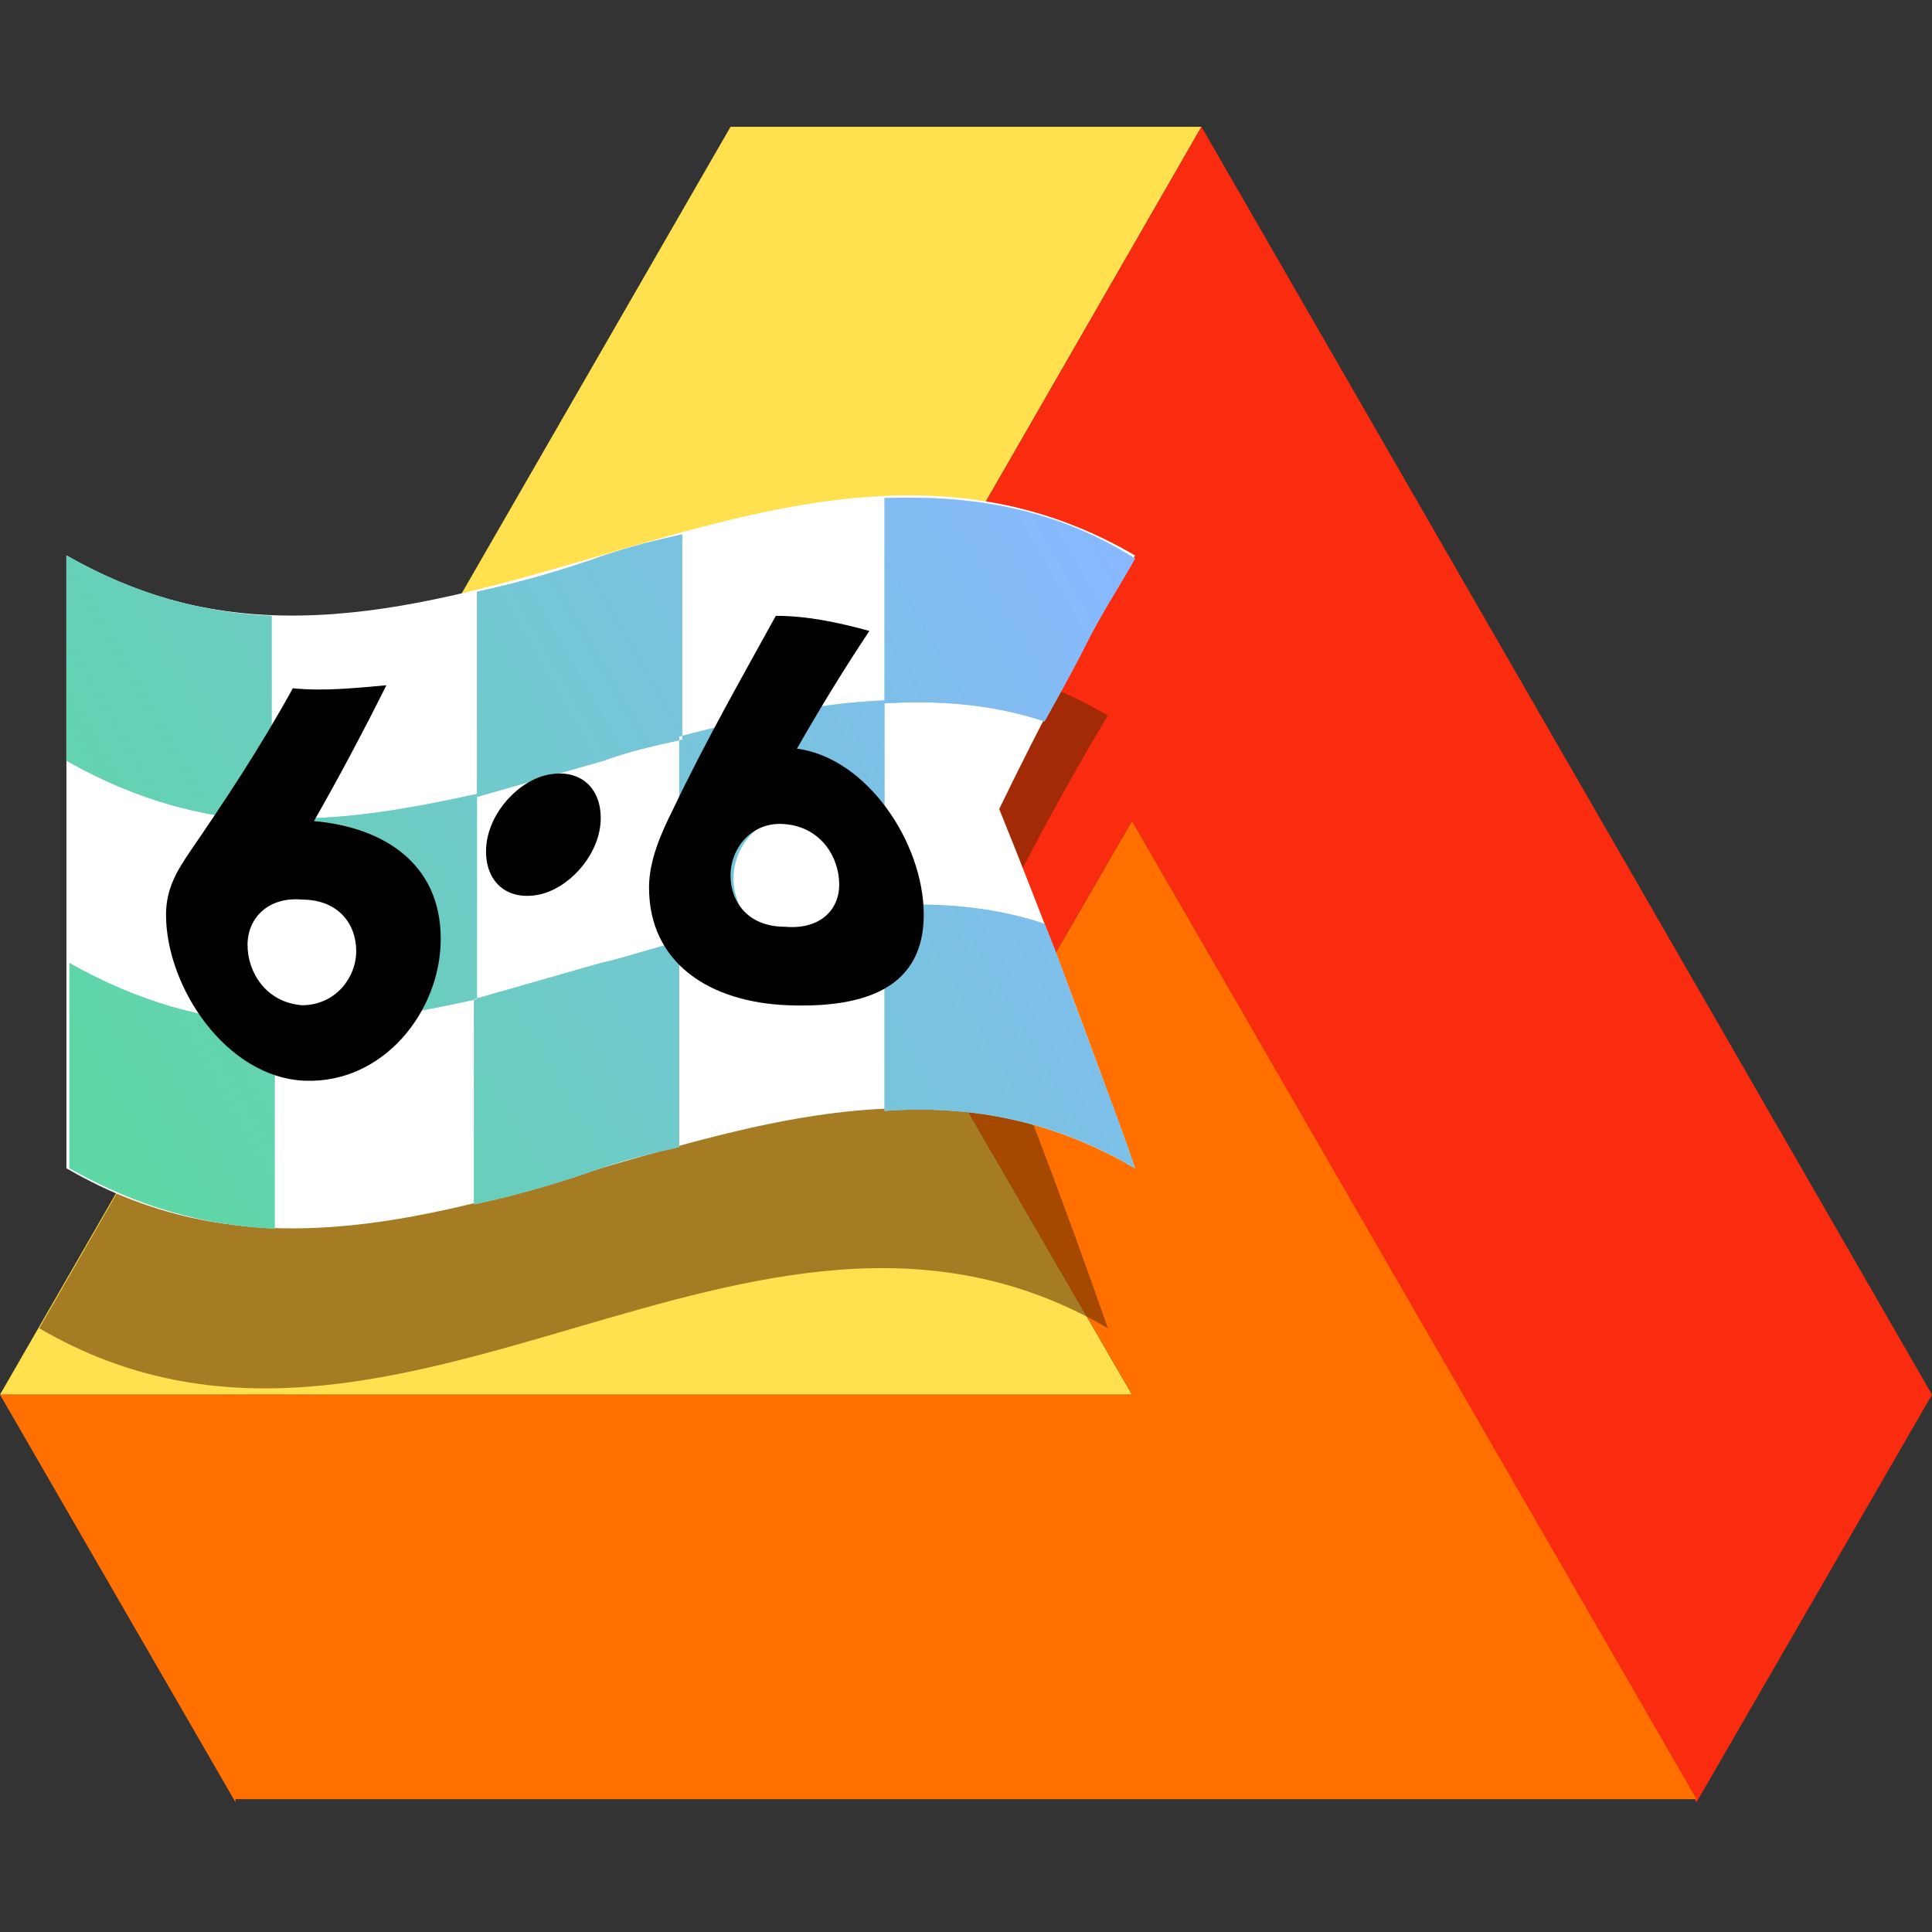 <?xml version="1.0" encoding="utf-8"?>
<!-- Generator: Adobe Illustrator 24.2.0, SVG Export Plug-In . SVG Version: 6.00 Build 0)  -->
<svg version="1.1" id="Layer_1" xmlns="http://www.w3.org/2000/svg" xmlns:xlink="http://www.w3.org/1999/xlink" x="0px" y="0px"
	 viewBox="0 0 64 64" style="enable-background:new 0 0 64 64;" xml:space="preserve">
<rect x="0" y="0" width="64" height="64" fill="#333333" stroke="none"/>
<style type="text/css">
	.st0{fill:#FFE04E;}
	.st1{fill:#FA2C0F;}
	.st2{fill:#FF7000;}
	.st3{opacity:0.55;fill-rule:evenodd;clip-rule:evenodd;fill:#5C2900;enable-background:new    ;}
	.st4{fill:#FFFFFF;}
	.st5{fill-rule:evenodd;clip-rule:evenodd;fill:#ABD6DF;}
	.st6{fill-rule:evenodd;clip-rule:evenodd;fill:url(#SVGID_1_);}
</style>
<path class="st0" d="M24.2,4.2h15.6L21.1,36.7H32l5.5,9.5H0L24.2,4.2z"/>
<path class="st1" d="M64,46.2l-7.8,13.5L37.5,27.2L32,36.7H21.1L39.8,4.2L64,46.2z"/>
<path class="st2" d="M7.8,59.7L0,46.2h37.5L32,36.7l5.5-9.5l18.7,32.4H7.8z"/>
<path class="st3" d="M1.3,44c11.8,6.9,23.6-6.9,35.4,0c-1.5-4.3-3-8.2-4.5-11.9c1.5-3.1,3-5.9,4.5-8.4c-8.2-4.8-16.4,0.4-24.7,1.7
	L1.3,44z"/>
<path class="st4" d="M37.6,38.7c-11.8-6.9-23.6,6.9-35.4,0c0-6.8,0-13.5,0-20.3c11.8,6.9,23.6-6.9,35.4,0c-1.5,2.5-3,5.3-4.5,8.4
	C34.6,30.5,36.1,34.5,37.6,38.7z"/>
<path class="st5" d="M34.6,23.9c-1.8-0.6-3.6-0.7-5.3-0.6v-6.8c2.8-0.1,5.6,0.3,8.3,2c-0.5,0.9-1.1,1.8-1.6,2.8
	C35.6,22.1,35.1,23,34.6,23.9z M20,25.2L20,25.2c-1.4,0.4-2.8,0.8-4.2,1.2v-6.8c1.4-0.3,2.8-0.7,4.2-1.2h0c0.9-0.3,1.7-0.5,2.6-0.7
	v6.8C21.7,24.7,20.8,24.9,20,25.2z M9,27.2c-2.3-0.1-4.5-0.7-6.8-2v-6.8c2.3,1.3,4.5,1.9,6.8,2V27.2z M22.5,31.2
	c2.3-0.6,4.5-1.1,6.8-1.2v-6.8c-2.3,0.1-4.5,0.6-6.8,1.2L22.5,31.2c-0.9,0.2-1.7,0.5-2.6,0.7c-1.4,0.4-2.8,0.8-4.2,1.2v6.8
	c1.4-0.3,2.8-0.7,4.2-1.2l0,0l0,0c0.9-0.3,1.7-0.5,2.6-0.7V31.2z M9,33.9c2.3,0.1,4.5-0.3,6.8-0.8v-6.8c-2.3,0.5-4.5,0.9-6.8,0.8
	V33.9z M2.3,38.7c2.3,1.3,4.5,1.9,6.8,2v-6.8c-2.3-0.1-4.5-0.7-6.8-2V38.7z M37.6,38.7c-0.5-1.5-1.1-3-1.6-4.4
	c-0.5-1.3-0.9-2.5-1.4-3.7c-1.8-0.6-3.6-0.7-5.3-0.6v6.8C32.1,36.6,34.9,37.1,37.6,38.7z"/>
<linearGradient id="SVGID_1_" gradientUnits="userSpaceOnUse" x1="37.242" y1="47.299" x2="3.751" y2="28.168" gradientTransform="matrix(1 0 0 -1 0 66)">
	<stop  offset="0" style="stop-color:#88B8FF"/>
	<stop  offset="1" style="stop-color:#5DD7A4"/>
</linearGradient>
<path class="st6" d="M34.6,23.9c-1.8-0.6-3.6-0.7-5.3-0.6v-6.8c2.8-0.1,5.6,0.3,8.3,2c-0.5,0.9-1.1,1.8-1.6,2.8
	C35.6,22.1,35.1,23,34.6,23.9z M20,25.2L20,25.2c-1.4,0.4-2.8,0.8-4.2,1.2v-6.8c1.4-0.3,2.8-0.7,4.2-1.2h0c0.9-0.3,1.7-0.5,2.6-0.7
	v6.8C21.7,24.7,20.8,24.9,20,25.2z M9,27.2c-2.3-0.1-4.5-0.7-6.8-2v-6.8c2.3,1.3,4.5,1.9,6.8,2V27.2z M22.5,31.2
	c2.3-0.6,4.5-1.1,6.8-1.2v-6.8c-2.3,0.1-4.5,0.6-6.8,1.2L22.5,31.2c-0.9,0.2-1.7,0.5-2.6,0.7c-1.4,0.4-2.8,0.8-4.2,1.2v6.8
	c1.4-0.3,2.8-0.7,4.2-1.2l0,0l0,0c0.9-0.3,1.7-0.5,2.6-0.7V31.2z M9,33.9c2.3,0.1,4.5-0.3,6.8-0.8v-6.8c-2.3,0.5-4.5,0.9-6.8,0.8
	V33.9z M2.3,38.7c2.3,1.3,4.5,1.9,6.8,2v-6.8c-2.3-0.1-4.5-0.7-6.8-2V38.7z M37.6,38.7c-0.5-1.5-1.1-3-1.6-4.4
	c-0.5-1.3-0.9-2.5-1.4-3.7c-1.8-0.6-3.6-0.7-5.3-0.6v6.8C32.1,36.6,34.9,37.1,37.6,38.7z"/>
<circle class="st4" cx="9.9" cy="31.4" r="2.1"/>
<circle class="st4" cx="26.4" cy="29.1" r="2.1"/>
<path d="M16.1,28.2c0-1.1,0.9-2.2,1.9-2.5c1.1-0.3,1.9,0.3,1.9,1.4c0,1.1-0.9,2.2-1.9,2.5C16.9,29.9,16.1,29.3,16.1,28.2z"/>
<path d="M21.5,29.4c0-0.9,0.4-1.8,0.8-2.6c1.1-2.3,2.3-4.4,3.4-6.4c1,0,2,0.2,3.1,0.5c-0.8,1.2-1.6,2.5-2.4,3.9
	c2.3,0.3,4.2,3.1,4.2,5.5c0,2.4-1.9,3.1-4.5,3C23.5,33.2,21.5,31.9,21.5,29.4z M27.8,29.3c0-0.9-0.6-1.9-1.8-2
	c-1.1-0.1-1.8,0.8-1.8,1.7c0,0.9,0.6,1.7,1.8,1.7C27.1,30.8,27.8,30.2,27.8,29.3z"/>
<path d="M5.5,30.3c0-0.9,0.4-1.5,0.8-2.1c1.1-1.6,2.3-3.4,3.4-5.4c1,0.1,2,0,3.1-0.1c-0.8,1.6-1.6,3.1-2.4,4.5
	c2.3,0.2,4.2,1.4,4.2,3.9c0,2.4-1.9,4.8-4.5,4.7C7.5,35.7,5.5,32.7,5.5,30.3z M11.8,31.5c0-0.9-0.6-1.7-1.8-1.7
	c-1.1-0.1-1.8,0.6-1.8,1.5c0,0.9,0.6,1.9,1.8,2C11.1,33.3,11.8,32.4,11.8,31.5z"/>
</svg>
